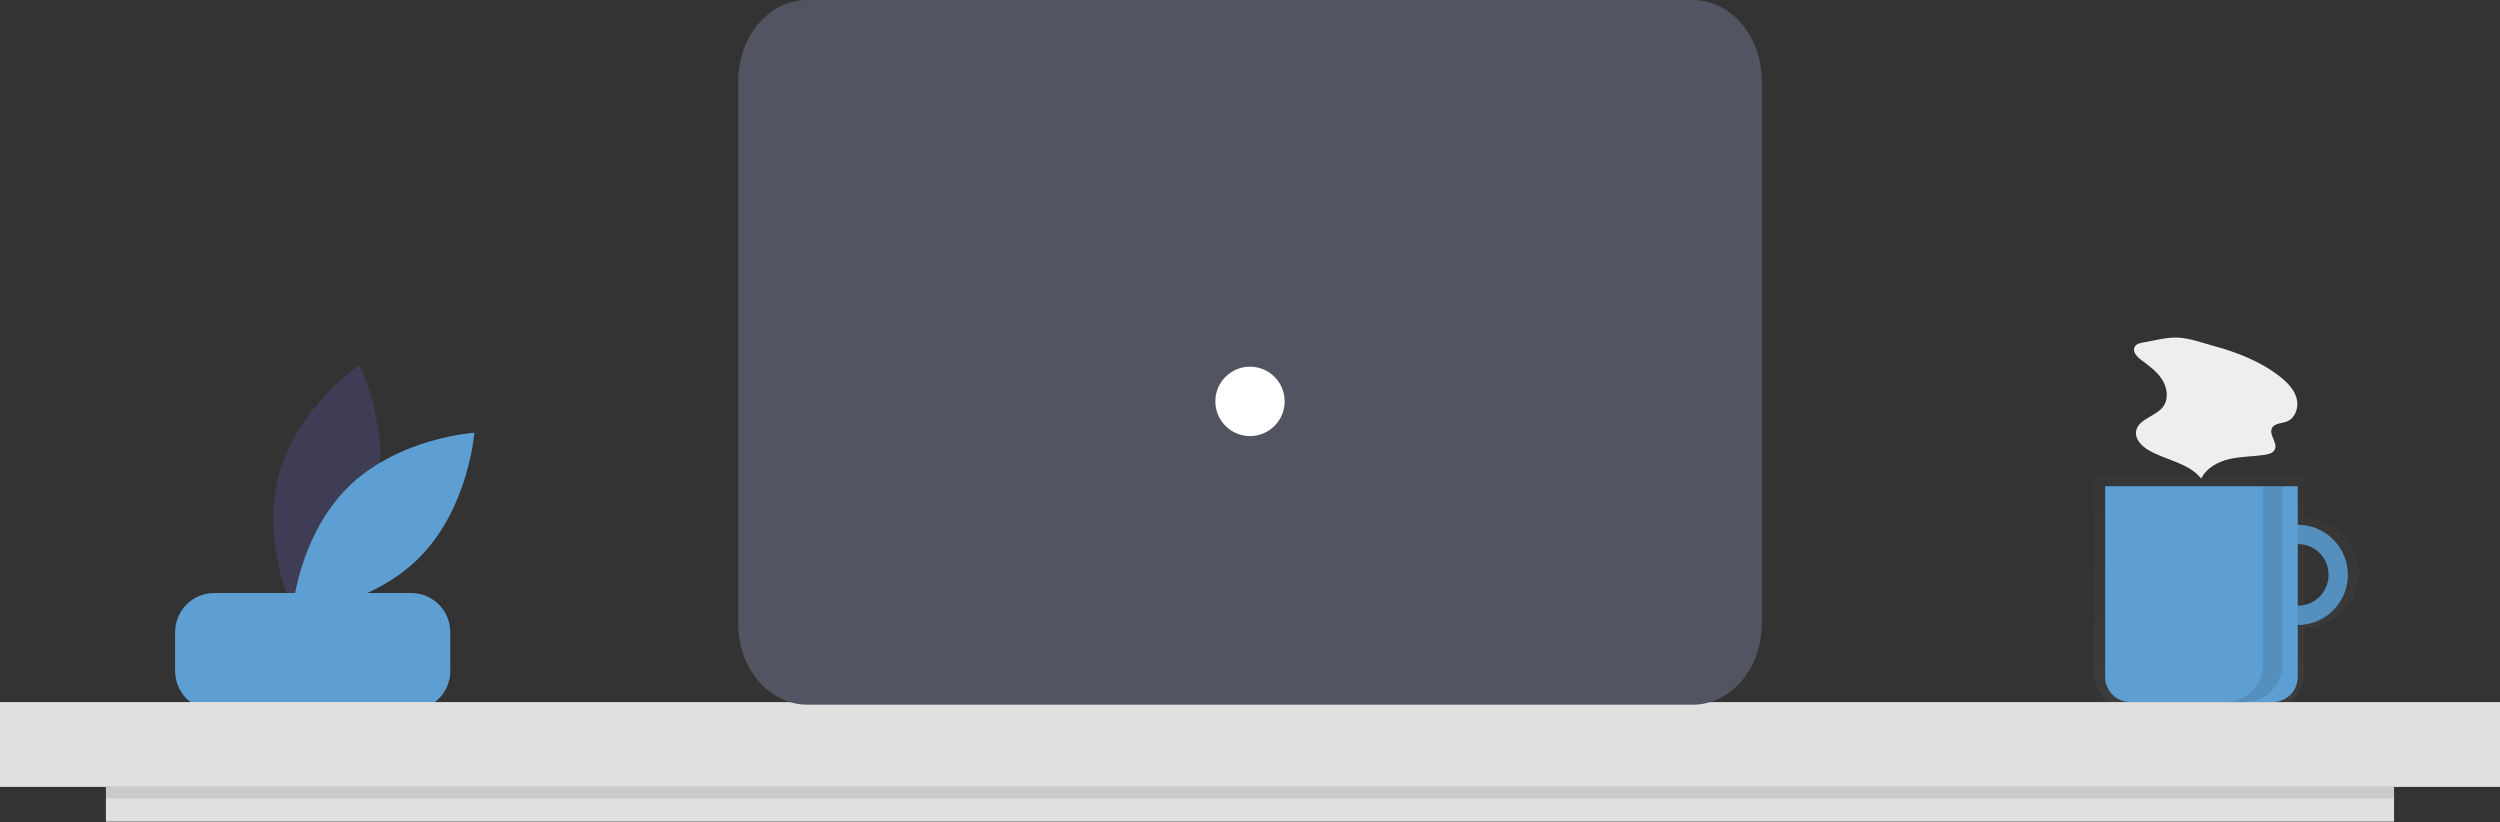 <svg width="149" height="49" viewBox="0 0 149 49" fill="none" xmlns="http://www.w3.org/2000/svg">
<rect x="0" y="0" width="149" height="49" fill="#333333" stroke="none"/>
<path d="M22.368 29.904C21.296 33.987 17.543 36.538 17.543 36.538C17.543 36.538 15.525 32.47 16.597 28.387C17.668 24.304 21.422 21.752 21.422 21.752C21.422 21.752 23.439 25.821 22.368 29.904Z" fill="#3F3D56"/>
<path d="M20.742 29.04C17.742 32.007 17.406 36.536 17.406 36.536C17.406 36.536 21.935 36.255 24.936 33.288C27.936 30.321 28.272 25.792 28.272 25.792C28.272 25.792 23.743 26.073 20.742 29.04Z" fill="#5D9ED3"/>
<path d="M24.505 35.343H12.768C11.481 35.343 10.438 36.387 10.438 37.676V39.994C10.438 41.282 11.481 42.327 12.768 42.327H24.505C25.793 42.327 26.836 41.282 26.836 39.994V37.676C26.836 36.387 25.793 35.343 24.505 35.343Z" fill="#5D9ED3"/>
<g opacity="0.7">
<path opacity="0.7" d="M137.351 30.881V28.365H124.778V40.004C124.778 40.326 124.842 40.645 124.965 40.943C125.088 41.24 125.269 41.511 125.496 41.739C125.724 41.967 125.994 42.148 126.292 42.271C126.589 42.394 126.908 42.458 127.23 42.458H134.899C135.549 42.458 136.173 42.199 136.633 41.739C137.092 41.279 137.351 40.655 137.351 40.004V37.424C138.217 37.423 139.046 37.077 139.658 36.464C140.27 35.851 140.613 35.019 140.613 34.153C140.613 33.286 140.27 32.455 139.658 31.842C139.046 31.228 138.217 30.883 137.351 30.881ZM137.351 36.166V32.139C137.884 32.139 138.396 32.352 138.773 32.729C139.15 33.107 139.362 33.619 139.362 34.153C139.362 34.687 139.15 35.199 138.773 35.576C138.396 35.954 137.884 36.166 137.351 36.166Z" fill="url(#paint0_linear)"/>
</g>
<path d="M136.947 31.275C136.357 31.275 135.78 31.45 135.289 31.779C134.799 32.107 134.416 32.573 134.19 33.119C133.964 33.665 133.905 34.266 134.02 34.845C134.135 35.425 134.42 35.957 134.837 36.374C135.254 36.792 135.786 37.077 136.365 37.192C136.944 37.307 137.544 37.248 138.09 37.022C138.635 36.796 139.101 36.413 139.429 35.922C139.757 35.431 139.932 34.853 139.932 34.262C139.932 33.47 139.618 32.71 139.058 32.15C138.498 31.59 137.739 31.275 136.947 31.275ZM136.947 36.1C136.584 36.1 136.229 35.993 135.927 35.791C135.625 35.589 135.39 35.302 135.251 34.966C135.112 34.63 135.075 34.26 135.146 33.904C135.217 33.547 135.392 33.219 135.649 32.962C135.906 32.705 136.233 32.53 136.589 32.459C136.945 32.389 137.315 32.425 137.65 32.564C137.986 32.703 138.273 32.939 138.475 33.241C138.676 33.543 138.784 33.899 138.784 34.262C138.784 34.75 138.591 35.217 138.246 35.562C137.902 35.907 137.435 36.1 136.947 36.1Z" fill="#5D9ED3"/>
<path opacity="0.1" d="M136.947 31.275C136.357 31.275 135.78 31.45 135.289 31.779C134.799 32.107 134.416 32.573 134.19 33.119C133.964 33.665 133.905 34.266 134.02 34.845C134.135 35.425 134.42 35.957 134.837 36.374C135.254 36.792 135.786 37.077 136.365 37.192C136.944 37.307 137.544 37.248 138.09 37.022C138.635 36.796 139.101 36.413 139.429 35.922C139.757 35.431 139.932 34.853 139.932 34.262C139.932 33.47 139.618 32.71 139.058 32.15C138.498 31.59 137.739 31.275 136.947 31.275ZM136.947 36.1C136.584 36.1 136.229 35.993 135.927 35.791C135.625 35.589 135.39 35.302 135.251 34.966C135.112 34.63 135.075 34.26 135.146 33.904C135.217 33.547 135.392 33.219 135.649 32.962C135.906 32.705 136.233 32.53 136.589 32.459C136.945 32.389 137.315 32.425 137.65 32.564C137.986 32.703 138.273 32.939 138.475 33.241C138.676 33.543 138.784 33.899 138.784 34.262C138.784 34.75 138.591 35.217 138.246 35.562C137.902 35.907 137.435 36.1 136.947 36.1Z" fill="black"/>
<path d="M125.468 28.977H136.947V40.348C136.947 40.745 136.789 41.126 136.509 41.406C136.229 41.687 135.848 41.845 135.452 41.845H126.963C126.567 41.845 126.186 41.687 125.906 41.406C125.625 41.126 125.468 40.745 125.468 40.348V28.977Z" fill="#5D9ED3"/>
<path d="M149 41.845H0V46.9H149V41.845Z" fill="#E0E0E0"/>
<path d="M100.889 0H48.111C45.841 0 44 2.161 44 4.827V37.173C44 39.839 45.841 42 48.111 42H100.889C103.159 42 105 39.839 105 37.173V4.827C105 2.161 103.159 0 100.889 0Z" fill="#535461"/>
<path d="M74.5 25.99C75.641 25.99 76.566 25.064 76.566 23.922C76.566 22.78 75.641 21.854 74.5 21.854C73.359 21.854 72.434 22.78 72.434 23.922C72.434 25.064 73.359 25.99 74.5 25.99Z" fill="white"/>
<path d="M142.686 46.9H6.313V48.968H142.686V46.9Z" fill="#E0E0E0"/>
<path opacity="0.1" d="M142.686 46.9H6.313V47.589H142.686V46.9Z" fill="black"/>
<path opacity="0.1" d="M134.881 28.977V39.605C134.881 40.199 134.645 40.769 134.225 41.189C133.806 41.609 133.236 41.845 132.643 41.845H133.79C134.384 41.845 134.954 41.609 135.373 41.189C135.793 40.769 136.029 40.199 136.029 39.605V28.977H134.881Z" fill="black"/>
<path d="M127.734 20.412C127.54 20.445 127.322 20.498 127.227 20.67C127.076 20.943 127.349 21.251 127.598 21.439C128.058 21.785 128.543 22.126 128.856 22.61C129.168 23.094 129.267 23.77 128.925 24.234C128.478 24.84 127.414 24.97 127.31 25.715C127.244 26.194 127.658 26.602 128.077 26.843C129.111 27.435 130.444 27.593 131.193 28.521C131.502 27.883 132.195 27.515 132.886 27.357C133.577 27.2 134.295 27.212 134.995 27.105C135.221 27.071 135.476 27.001 135.577 26.796C135.773 26.398 135.215 25.922 135.407 25.522C135.554 25.218 135.985 25.242 136.299 25.12C136.811 24.922 137.022 24.263 136.877 23.733C136.731 23.203 136.321 22.789 135.889 22.45C134.726 21.535 133.327 20.997 131.913 20.61C131.255 20.43 130.482 20.148 129.799 20.12C129.139 20.094 128.387 20.3 127.734 20.412Z" fill="#EEEEEE"/>
<defs>
<linearGradient id="paint0_linear" x1="132.699" y1="42.458" x2="132.699" y2="28.365" gradientUnits="userSpaceOnUse">
<stop stop-color="#808080" stop-opacity="0.25"/>
<stop offset="0.535" stop-color="#808080" stop-opacity="0.12"/>
<stop offset="1" stop-color="#808080" stop-opacity="0.1"/>
</linearGradient>
</defs>
</svg>
